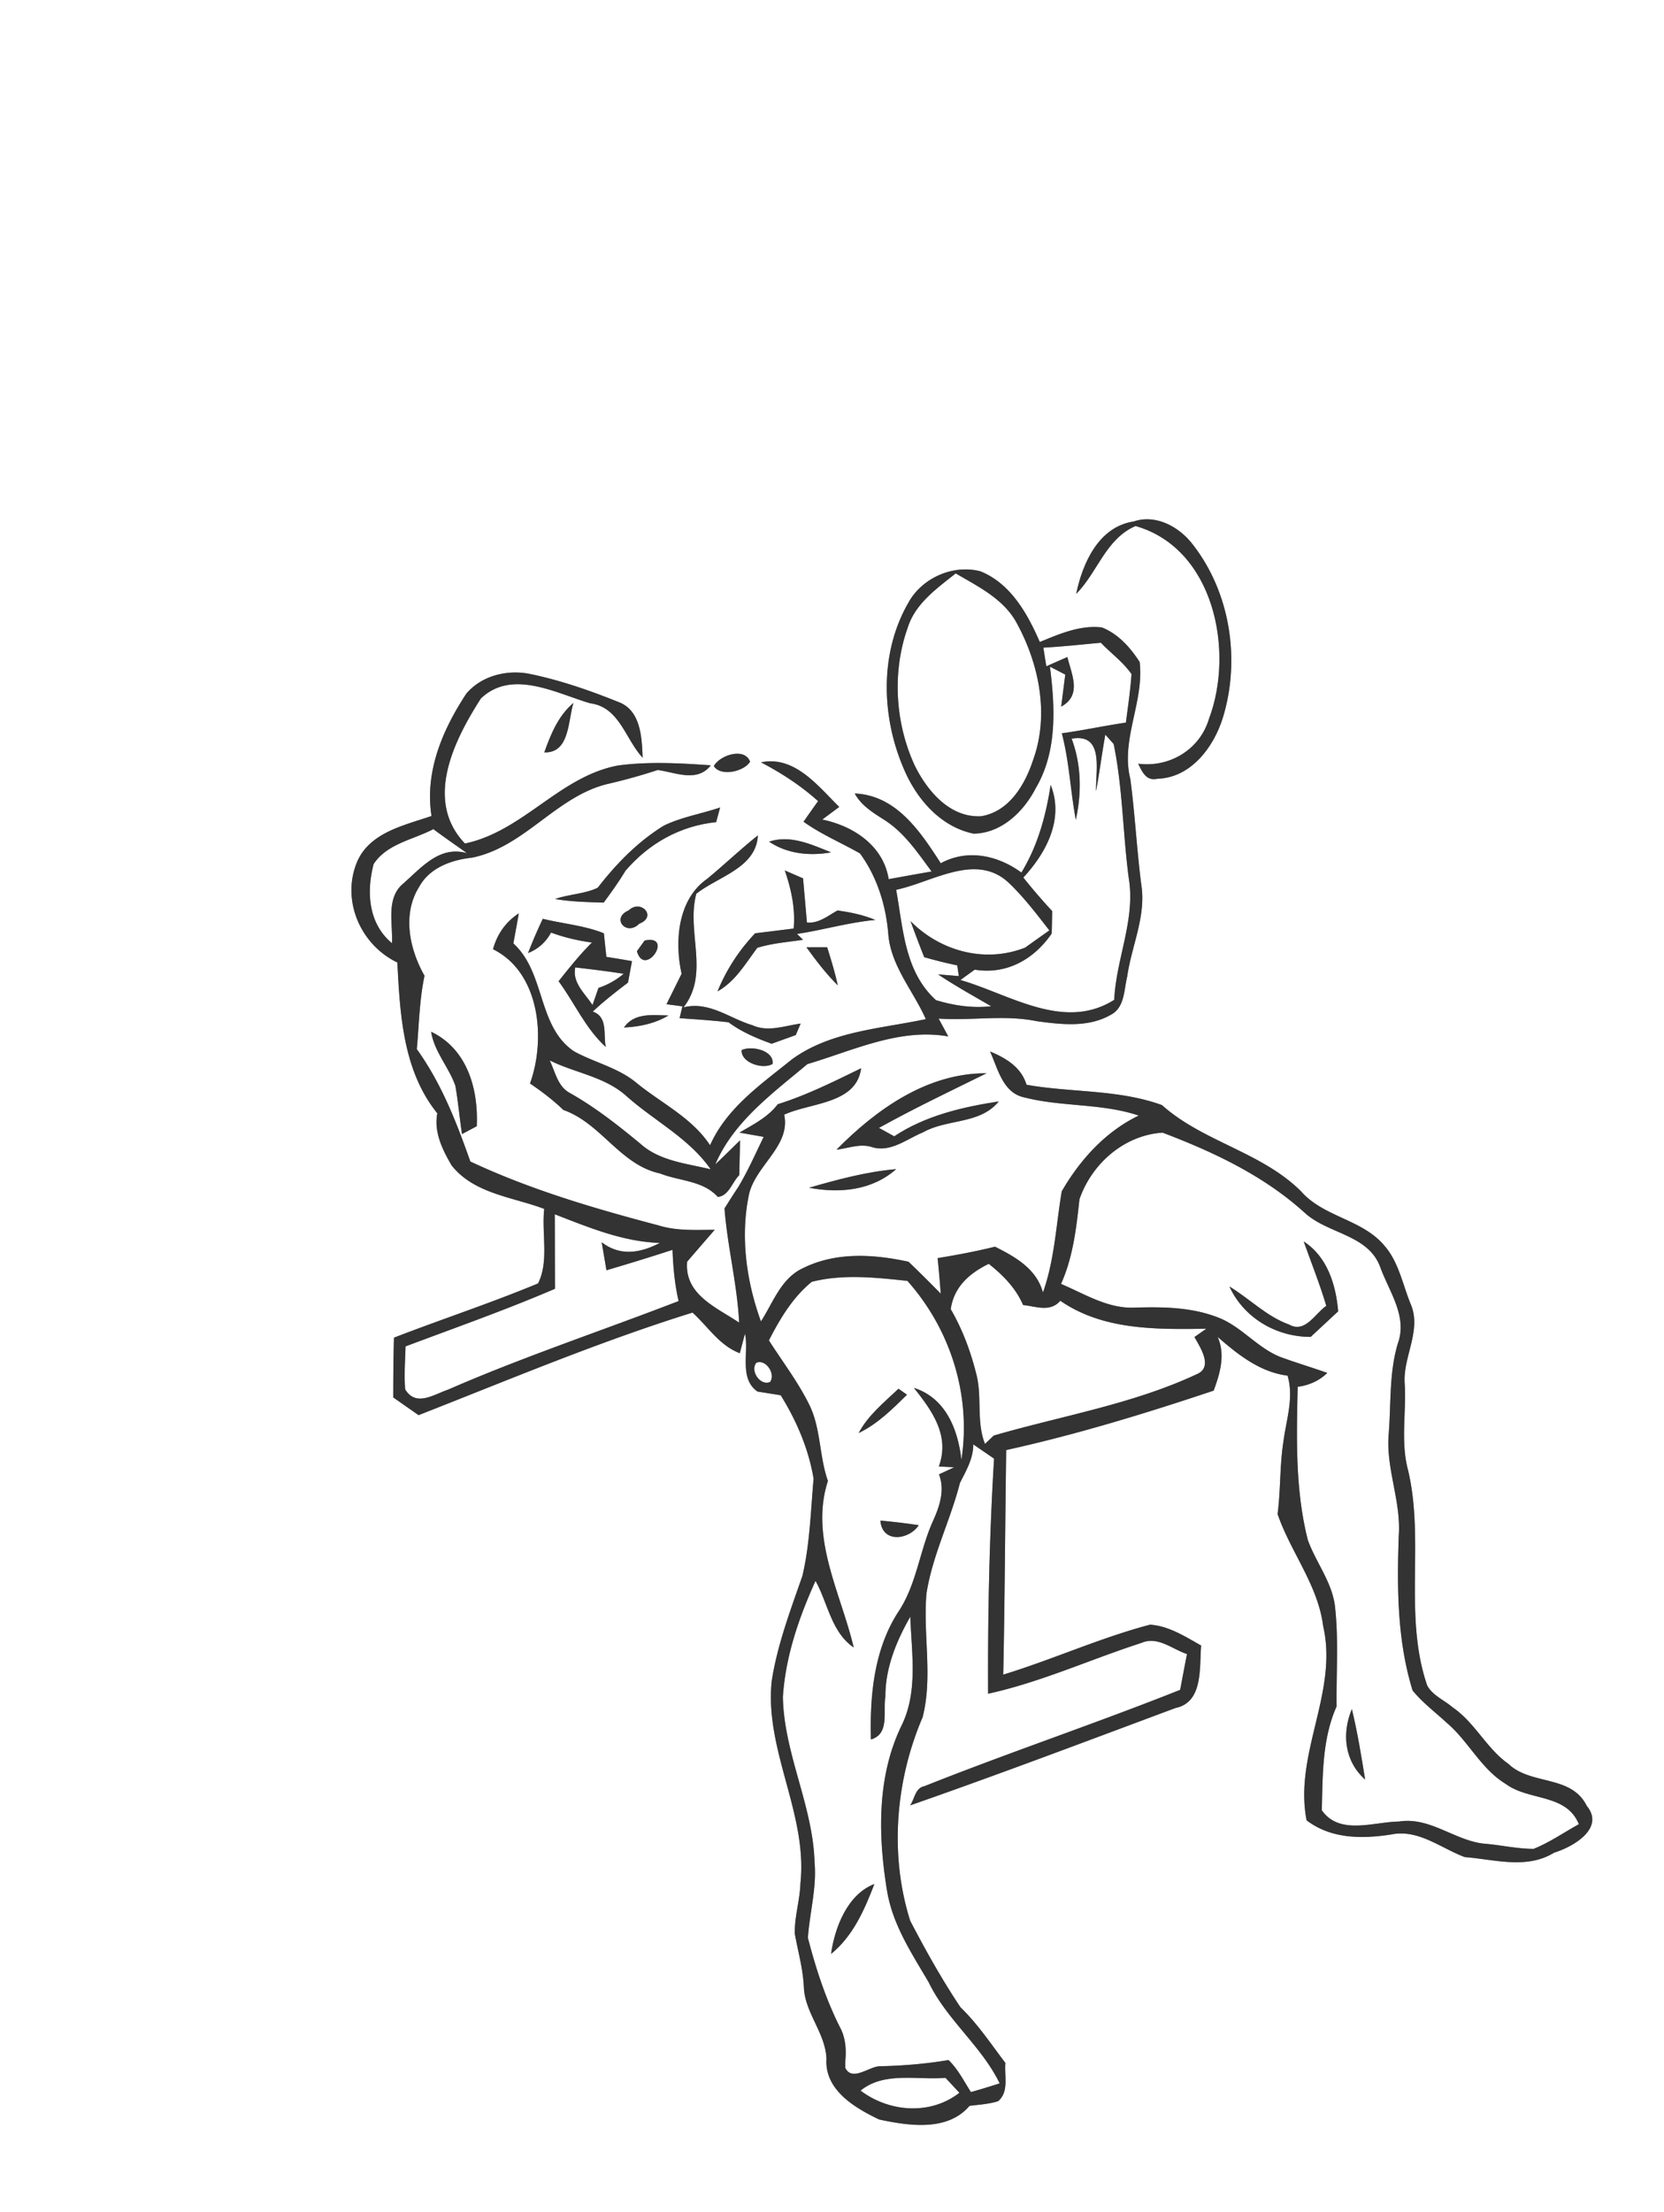 <svg width="276" height="275pt" viewBox="0 0 207 275" xmlns="http://www.w3.org/2000/svg">
  <rect x="0" y="0" width="207" height="275" fill="#808080" stroke="none"/>
  <g fill="#FFF">
    <path d="M0 0h207v275H0V0m141.02 64.83c-4.34.65-6.35 5.17-7.14 8.99 2.66-2.67 3.66-6.82 7.38-8.43 9.75 2.77 12.34 15.51 9.13 23.99-1.14 3.81-4.9 6.06-8.8 5.56.49.99.98 2.18 2.36 1.87 4.2-.11 7.06-3.95 8.19-7.65 2.19-7.21.89-15.54-3.79-21.51-1.67-2.17-4.58-3.76-7.33-2.82m-28.03 10.12c-3.59 6.23-3.36 14.15-.55 20.64 1.58 3.73 4.54 7.18 8.66 8.04 3.48-.03 6.26-2.74 7.76-5.68 2.68-4.54 2.39-10.05 1.75-15.08l1.91.99c-.13.99-.38 2.98-.51 3.98 2.61-1.41 1.3-3.99.77-6.16-.65.28-1.96.86-2.62 1.15l-.37-2.32c2.39-.13 4.77-.39 7.16-.61 1.25 1.31 2.77 2.4 3.81 3.9-.14 2.02-.44 4.02-.7 6.03-2.67.39-5.3.96-7.97 1.33.93 3.52 1.07 7.18 1.74 10.75.74-3.35.69-6.85-.52-10.08 4.1-.73 2.96 4.01 3.04 6.51.43-2.33.73-4.69 1.15-7.02l1.04 1.17c1.13 5.49 1.14 11.15 1.88 16.7.85 5.12-1.58 10.01-1.81 15.1-6.26 3.96-13.02-.7-19.13-2.46.59-.44 1.18-.86 1.78-1.29 3.98.65 7.38-1.3 9.57-4.49.02-.7.05-2.09.06-2.79a75.06 75.06 0 0 1-3.59-4.17c2.87-3.09 5.09-7.29 3.4-11.52-.58 3.82-1.61 7.58-3.64 10.9-2.94-2.15-6.7-2.96-10.03-1.16-2.53-3.91-5.5-8.44-10.7-8.67.82 1.51 2.27 2.38 3.66 3.27 2.5 1.58 4.18 4.1 5.9 6.43-1.78.3-3.56.63-5.34.95-.65-4.16-4.39-6.61-8.26-7.41l2.11-1.57c-2.64-2.59-5.54-6.41-9.73-5.54 2.55 1.33 4.96 2.9 7.1 4.82-.61.85-1.21 1.7-1.81 2.56 2.2 1.57 4.68 2.61 7.02 3.94 2.12 2.89 3.23 6.44 3.52 10 .31 3.99 3.11 7.07 4.67 10.6-5.63 1.2-11.82 1.49-16.64 4.99-3.84 3.1-8.11 6.02-10.2 10.69-2.24-3.41-6.01-5.2-9.1-7.71-2.28-1.93-5.27-2.56-7.83-3.97-4.58-3.11-3.52-9.76-7.54-13.41.23-1.25.46-2.49.68-3.74-1.63 1.06-2.7 2.6-3.21 4.46 5.88 2.91 6.59 11.22 4.6 16.69 1.46.99 2.88 2.06 4.15 3.29 4.69 1.64 7.07 6.83 12.01 7.89 2.41.96 5.36.87 7.2 2.92 1.37-.11 1.8-1.86 2.67-2.7.03-1.08.08-3.25.1-4.33-1.02 1-2.05 2-3.08 3 2.25-5.32 7.16-8.87 11.46-12.48 5.68-1.68 11.48-4.51 17.52-3.44-.3-.56-.9-1.67-1.2-2.22 4.06.29 8.16-.5 12.18.32 3.04.42 6.42.82 9.21-.77 1.77-.89 1.66-3.1 2.07-4.76.54-3.83 2.39-7.53 1.75-11.47-.56-4.36-.78-8.75-1.36-13.1-1.23-4.91 1.75-9.63 1.16-14.55-1.16-1.8-2.68-3.5-4.7-4.29-2.7-.32-5.28.81-7.72 1.81-1.53-3.52-3.63-7.27-7.37-8.78-3.41-.91-7.31.82-8.99 3.92M58.01 86.23c-2.96 4.5-5.19 9.69-4.33 15.21-3.44 1.18-7.8 2.06-9.32 5.85-1.88 4.75.53 10.19 5.07 12.36.33 6.49.71 13.47 4.97 18.75-.44 2.33.63 4.5 1.77 6.46 2.78 3.54 7.58 3.93 11.53 5.42-.34 3.03.62 6.55-.77 9.27-5.9 2.45-11.97 4.44-17.92 6.74-.07 2.47-.09 4.95-.09 7.43 1.05.73 2.1 1.47 3.15 2.2 11.29-4.42 22.5-9.15 34.08-12.75 1.92 1.74 3.34 4.09 5.88 5.05.16-.61.48-1.82.65-2.43.49 2.37-.76 5.6 1.56 7.2.72.11 2.16.34 2.88.46 1.97 3.17 3.48 6.68 4.09 10.38-.36 4.02-.46 8.12-1.39 12.07-1.49 4.29-3.12 8.57-3.82 13.08-.9 8.63 4.51 16.55 3.57 25.18-.07 2.08-.74 4.12-.7 6.21.4 2.22 1.03 4.4 1.13 6.67.13 3.19 2.68 5.68 2.81 8.88-.25 3.89 3.52 6.11 6.56 7.56 3.66.78 8.5 1.53 11.24-1.7 1.19-.15 2.41-.21 3.56-.58 1.39-1.2.74-3.16.9-4.75-1.8-2.36-3.44-4.85-5.59-6.92-2.3-3.44-4.35-7.1-6.26-10.77-2.58-8.2-1.83-17.41 1.55-25.28 1.29-5.03.04-10.26.48-15.37.74-4.77 2.98-9.11 4.16-13.75.76-1.52 1.68-3.04 1.66-4.81.86.59 1.73 1.18 2.59 1.78-.59 9.73-.79 19.47-.74 29.22 6.57-1.44 12.7-4.26 19.08-6.32 2-.88 3.84.79 5.66 1.39-.29 1.48-.57 2.96-.85 4.45-10.53 4.19-21.29 7.79-31.82 11.98-1.16.22-1.2 1.59-1.77 2.38 11.07-3.86 22.04-8.02 33.03-12.11 3.45-.72 2.94-5.02 3.17-7.76-1.98-1.11-4.05-2.45-6.36-2.59-6.22 1.64-12.11 4.33-18.26 6.21.2-9.31.23-18.62.37-27.92 8.75-1.93 17.32-4.55 25.81-7.39.79-2.16 1.48-4.44.49-6.68 2.51 2.19 5.27 4.39 8.7 4.82.81 2.73-.16 5.46-.51 8.18-.47 2.98-.34 6.02-.73 9.02 1.63 4.76 5.03 8.83 5.67 13.94 1.9 8.22-3.67 15.88-2.06 24.14 3.04 2.31 6.85 2.32 10.45 1.77 3.44-.73 6.21 1.68 9.23 2.8 3.7.29 7.7 1.55 11.11-.55 2.32-.71 6.37-3.01 4.06-5.82-1.94-3.9-6.95-2.52-9.76-5.23-2.72-1.92-4.16-5.13-6.92-7.01-1.05-.91-2.52-1.48-3.18-2.75-2.95-8.65-.3-17.93-2.36-26.7-.98-3.61-.18-7.34-.44-11.01-.13-3.28 2.16-6.51.73-9.74-.98-2.41-1.47-5.16-3.22-7.17-2.75-3.32-7.55-3.55-10.39-6.78-4.92-4.9-12.19-6.15-17.3-10.72-5.4-1.97-11.26-1.54-16.85-2.53-.67-2.2-2.56-3.31-4.54-4.14.98 2.13 1.58 5.15 4.26 5.71 4.68 1.2 9.62.71 14.24 2.26-4.14 1.99-7.31 5.5-9.58 9.42-.71 4.21-.89 8.52-2.34 12.58-.79-2.95-3.44-4.43-5.96-5.7-2.36.58-4.74 1.03-7.14 1.42.15 1.47.28 2.95.39 4.42-1.32-1.34-2.65-2.67-4.01-3.97-4.33-.94-9-1.24-13.09.78-2.75 1.24-3.74 4.27-5.27 6.64-1.83-5.03-2.6-10.66-1.46-15.91.9-3.55 5.18-5.97 4.35-9.79 3.27-1.52 8.99-1.3 9.57-5.77-3.39 1.65-6.76 3.34-10.37 4.47-1.22 1.62-3.06 2.52-4.76 3.53.75.13 2.26.39 3.01.53-1.02 2.09-1.96 4.24-3.17 6.25-.58.86-1.14 1.76-1.7 2.64.35 4.67 1.58 9.43 1.82 14.2-2.82-1.9-6.83-3.47-6.47-7.58 1.14-1.32 2.28-2.64 3.43-3.96-2.35.01-4.76.16-7.04-.56-7.94-2.09-15.93-4.44-23.36-7.93-1.73-4.9-3.6-9.71-6.66-13.97.28-3.04.32-6.12.96-9.12-1.88-3.31-2.81-7.69-.64-11.1 1.3-2.34 4.01-3.31 6.54-3.58 6.65-1.34 10.58-7.8 17.16-9.23a71.88 71.88 0 0 0 5.95-1.67c2.21.29 4.9 1.6 6.6-.58-3.83-.27-7.7-.49-11.52.02-7.27 1.34-11.81 8.18-19.06 9.7-5.12-5.33-1.35-12.85 1.98-18.03 3.88-3.7 9.34-.65 13.61.6 3.62.46 4.36 4.44 6.51 6.76-.09-2.51-.23-5.92-3.03-6.93-3.5-1.41-7.1-2.66-10.8-3.44-2.87-.64-6.15.11-8.1 2.41m9.7 7.3c3.19.11 2.93-3.99 3.63-6.15-1.89 1.59-2.82 3.89-3.63 6.15m21.09 1.7c.82 1.34 3.73.71 4.51-.54-.68-1.83-3.76-.82-4.51.54m-6.21 7.4c-3.24 1.99-5.92 4.74-8.24 7.73-1.64.79-3.58.79-5.3 1.4 2 .34 4.03.39 6.05.44.96-1.29 1.89-2.6 2.72-3.97 2.93-3.4 6.78-5.56 11.27-6.03.12-.46.37-1.37.49-1.82-2.32.79-4.78 1.18-6.99 2.25m5.38 6.62c-3.66 2.55-4.08 7.78-3.18 11.8-.62 1.26-1.25 2.52-1.88 3.79l1.98.26c-.08.37-.26 1.1-.35 1.47 2.03.14 4.06.28 6.08.51 1.62 1.2 3.48 1.99 5.37 2.67l3-1.08c.16-.36.46-1.08.61-1.43-1.98.27-4.06 1.1-6 .21-2.86-.85-5.4-3.03-8.57-2.22 3.3-4.24.31-9.37 1.59-14.13 2.71-2.14 7.45-3.2 7.66-7.25-2.17 1.72-4.17 3.64-6.31 5.4m7.7-4.62c2.29 1.53 5.07 1.8 7.72 1.33-2.43-.97-5.07-2.22-7.72-1.33m1.96 3.58c.8 2.32 1.33 4.74 1.1 7.22-1.6.2-3.19.4-4.79.59a23.133 23.133 0 0 0-4.68 7.22c2.22-1.24 3.48-3.46 4.95-5.42 1.85-.57 3.79-.71 5.69-.99l-.75-.73c3.26-.49 6.44-1.44 9.74-1.74-1.5-.63-3.1-.95-4.7-1.18-1.2.66-2.35 1.65-3.81 1.5l-.48-5.49c-.76-.33-1.52-.65-2.27-.98m-19.42 4.96c-2.26.97-.27 3.27 1.31 1.66 2.28-.86.2-3.11-1.31-1.66m-12.52 5.31c1.27-.51 2.22-1.36 2.86-2.55 1.64.61 3.34 1 5.08 1.24-1.5 1.5-2.83 3.15-4.14 4.81 1.99 2.7 3.35 5.89 5.87 8.17-.34-1.5.32-3.72-1.62-4.4 1.38-1.3 2.88-2.46 4.38-3.6.17-.89.33-1.78.5-2.67-1.06-.19-2.13-.36-3.19-.53-.08-.73-.23-2.2-.31-2.93-2.43-.98-5.07-1.18-7.6-1.8-.66 1.4-1.28 2.81-1.83 4.26m14.5-1.56c-.24.34-.72 1-.96 1.33.98 3.38 4.68-2.12.96-1.33m20.13.84c1.2 1.65 2.44 3.29 3.9 4.73-.35-1.6-.83-3.17-1.32-4.73h-2.58m-22.7 9.97c1.94-.09 3.85-.49 5.53-1.49-1.95-.05-4.25-.37-5.53 1.49m-23.99.53c.4 2.5 2.21 4.4 3.02 6.72.35 1.99.52 4 .82 6l1.84-.98c.21-4.62-1.18-9.6-5.68-11.74m38.63 2.28c-.11 1.57 2.64 2.45 3.85 1.72.21-1.68-2.62-2.31-3.85-1.72m11.8 12.38c1.42-.16 2.86-.77 4.29-.36 2.38.81 4.41-.96 6.48-1.8 3.01-1.7 7.06-.96 9.42-3.84-4.53.7-9.14 1.77-13.01 4.34-.64-.35-1.27-.7-1.9-1.05 4.38-2.43 8.9-4.58 13.39-6.79-7.37-.04-13.7 4.47-18.67 9.5m-3.41 4.73c3.8.72 7.82.35 10.83-2.31-3.7.32-7.28 1.29-10.83 2.31z"/>
    <path d="M112.91 78.05c.94-3.02 3.62-4.89 5.98-6.77 2.85 1.67 6.06 3.22 7.66 6.3 2.74 5.07 3.98 11.31 1.98 16.86-1.01 3.1-2.98 6.46-6.49 7.03-3.91.2-6.72-3.18-8.28-6.37-2.41-5.27-2.79-11.58-.85-17.05zM46.48 107.41c1.65-2.53 4.92-3.02 7.43-4.34 1.37 1.03 2.78 1.99 4.18 2.99-3.49-1-5.77 1.93-8.09 3.92-1.98 1.84-1.11 4.88-1.24 7.27-2.94-2.43-3.2-6.36-2.28-9.84zM111.48 110.61c4.43-.91 9.82-4.63 13.9-.97 1.93 1.81 3.54 3.94 5.16 6.02-1.01.71-2.01 1.42-3.01 2.14-4.98 1.97-10.57.45-14.26-3.29.55 1.5 1.11 3 1.7 4.48 1.36.39 2.73.73 4.11 1.02l.2 1.33-2.58-.21c2.13 1.43 4.39 2.67 6.6 3.96-2.34.26-4.64-.08-6.87-.76-3.91-3.55-4.07-8.88-4.95-13.72zM71.56 120.26c2.01.23 4.02.48 6.03.79-.94.79-1.98 1.38-3.14 1.76-.18.54-.56 1.6-.74 2.13-.94-1.44-2.55-2.77-2.15-4.68zM68.38 131.82c3.13 1.56 6.83 2.01 9.51 4.4 3.46 3.1 7.8 5.24 10.52 9.14-3.01-.73-6.36-1.02-8.76-3.19-2.76-2.28-5.57-4.49-8.69-6.26-1.58-.79-1.88-2.65-2.58-4.09zM134.28 149.09c1.53-4.43 5.55-7.97 10.34-8.29 6.33 2.4 12.6 5.35 17.67 9.95 2.87 2.66 7.92 2.69 9.41 6.77 1.11 3.06 3.43 6.13 2.18 9.52-1.08 3.62-.83 7.41-1.12 11.14-.41 4.33 1.58 8.45 1.24 12.79-.22 6.44-.19 12.96 1.72 19.17 1.24 1.53 2.82 2.7 4.26 4.03 2.7 2.29 4.25 5.73 7.34 7.6 2.88 2.13 7.53 1.17 9.09 5-1.87 1.03-3.64 2.27-5.63 3.07-1.96 0-3.89-.44-5.84-.62-3.82-.24-6.94-3.41-10.91-2.78-3.17.04-7.39 1.75-9.6-1.4.11-4.33.04-8.89 1.84-12.91-.05-4.05.25-8.11-.17-12.15-.26-3.14-2.37-5.66-3.41-8.54-1.58-6.24-1.4-12.66-1.26-19.04 1.4-.19 2.68-.74 3.68-1.73-1.94-.69-3.91-1.27-5.84-1.98-2.94-1.17-4.94-3.92-7.93-4.98-3.32-1.25-6.92-1.26-10.42-1.15-3.22.07-6.06-1.74-8.93-2.95 1.49-3.33 1.91-6.94 2.29-10.52m27.9 5.24c.95 2.66 2 5.29 2.81 8-1.42.98-2.62 3.45-4.63 2.33-2.8-1.01-4.91-3.21-7.42-4.73 1.79 3.91 5.85 6.28 10.11 6.26 1.15-1.06 2.28-2.12 3.42-3.18-.29-3.31-1.35-6.78-4.29-8.68m5.99 58.13c-1.28 3.07-.91 6.48 1.65 8.76-.47-2.93-.95-5.87-1.65-8.76zM69.01 150.95c4.22 1.63 8.48 3.42 13.07 3.56-2.41 1.27-4.94 1.69-7.23-.08.15.87.45 2.61.59 3.48 2.75-.81 5.49-1.65 8.22-2.54.08 2.14.27 4.28.76 6.37-9.55 3.69-19.28 6.91-28.68 11.01-1.78.6-4 2.19-5.34-.04-.14-1.78 0-3.56.05-5.34 6.22-2.33 12.49-4.54 18.59-7.16-.02-3.09-.01-6.17-.03-9.26z"/>
    <path d="M118.27 162.75c.39-2.78 2.34-4.48 4.73-5.64 1.77 1.4 3.37 3.02 4.27 5.12 1.56.16 3.38.94 4.63-.53 5.35 3.69 11.95 3.56 18.16 3.48l-1.47 1.03c.71 1.29 2.39 3.75.27 4.63-7.99 3.73-16.82 5.17-25.24 7.62l-1.09 1.04c-1.06-2.67-.39-5.6-1-8.36-.7-2.92-1.74-5.78-3.26-8.39zM95.65 166.63c1.37-2.68 2.97-5.37 5.34-7.29 3.9-.98 7.95-.53 11.89-.11 5.36 6.01 7.96 14.21 6.72 22.24-.44-3.79-1.94-7.66-5.91-8.94 2.23 2.81 4.52 5.92 3.1 9.77.48.02 1.43.08 1.91.1-.63.3-1.25.59-1.89.88.75 1.95.09 3.94-.72 5.74-1.72 3.76-2.06 8.06-4.45 11.52-2.94 4.67-3.44 10.32-3.3 15.7 2.38-.7 1.47-3.48 1.8-5.32-.02-3.56 1.37-6.92 3.1-9.95.15 4.48.98 9.22-1.04 13.44-3.12 6.34-2.98 13.72-1.87 20.54.67 4.25 3.06 7.84 5.19 11.46 2.25 4.68 6.56 7.9 8.84 12.58-1.19.38-2.38.75-3.58 1.08-.88-1.36-1.6-2.85-2.79-3.98-2.83.48-5.67.71-8.53.77-1.34.01-3.44 1.97-4.31.2v-.79c.15-1.5.04-3.02-.71-4.35-1.75-3.5-2.96-7.24-3.94-11.02.22-3.13 1.11-6.21.83-9.36-.19-7.06-3.81-13.51-3.94-20.58.32-5.04 1.99-9.87 4.06-14.44 1.54 2.77 1.97 6.39 4.75 8.28-1.6-6.76-5.5-13.65-3.21-20.7-1.11-3.13-.85-6.62-2.38-9.6-1.39-2.78-3.29-5.26-4.96-7.87m16.12 6.01c-1.79 1.7-3.77 3.28-4.95 5.5 2.34-1.12 4.19-2.97 6.01-4.76-.26-.18-.8-.55-1.06-.74m-2.25 16.39c.21 2.83 3.55 2.43 4.77.57-1.59-.24-3.17-.43-4.77-.57m-6.14 53.87c2.74-2.22 4.16-5.49 5.39-8.69-3.34 1.27-4.92 5.38-5.39 8.69z"/>
    <path d="M94.09 169.41c1.18-.51 2.45 1.42 1.7 2.39-1.21.53-2.53-1.41-1.7-2.39zM107.05 259.89c2.94-2.4 7.03-1.29 10.57-1.59.44.47 1.3 1.4 1.73 1.86-3.62 2.82-8.73 2.42-12.3-.27z"/>
  </g>
  <g fill="#333">
    <path d="M141.02 64.83c2.75-.94 5.66.65 7.33 2.82 4.68 5.97 5.98 14.3 3.79 21.51-1.13 3.7-3.99 7.54-8.19 7.65-1.38.31-1.87-.88-2.36-1.87 3.9.5 7.66-1.75 8.8-5.56 3.21-8.48.62-21.22-9.13-23.99-3.72 1.61-4.72 5.76-7.38 8.43.79-3.82 2.8-8.34 7.14-8.99z"/>
    <path d="M112.99 74.95c1.68-3.1 5.58-4.83 8.99-3.92 3.74 1.51 5.84 5.26 7.37 8.78 2.44-1 5.02-2.13 7.72-1.81 2.02.79 3.54 2.49 4.7 4.29.59 4.92-2.39 9.64-1.16 14.55.58 4.35.8 8.74 1.36 13.1.64 3.94-1.21 7.64-1.75 11.47-.41 1.66-.3 3.87-2.07 4.76-2.79 1.59-6.17 1.19-9.21.77-4.02-.82-8.12-.03-12.18-.32.3.55.9 1.66 1.2 2.22-6.04-1.07-11.84 1.76-17.52 3.44-4.3 3.61-9.21 7.16-11.46 12.48 1.03-1 2.06-2 3.08-3-.02 1.08-.07 3.25-.1 4.33-.87.84-1.3 2.59-2.67 2.7-1.84-2.05-4.79-1.96-7.2-2.92-4.94-1.06-7.32-6.25-12.01-7.89-1.27-1.23-2.69-2.3-4.15-3.29 1.99-5.47 1.28-13.78-4.6-16.69.51-1.86 1.58-3.4 3.21-4.46-.22 1.25-.45 2.49-.68 3.74 4.02 3.65 2.96 10.3 7.54 13.41 2.56 1.41 5.55 2.04 7.83 3.97 3.09 2.51 6.86 4.3 9.1 7.71 2.09-4.67 6.36-7.59 10.2-10.69 4.82-3.5 11.01-3.79 16.64-4.99-1.56-3.53-4.36-6.61-4.67-10.6-.29-3.56-1.4-7.11-3.52-10-2.34-1.33-4.82-2.37-7.02-3.94.6-.86 1.2-1.71 1.81-2.56-2.14-1.92-4.55-3.49-7.1-4.82 4.19-.87 7.09 2.95 9.73 5.54l-2.11 1.57c3.87.8 7.61 3.25 8.26 7.41 1.78-.32 3.56-.65 5.34-.95-1.72-2.33-3.4-4.85-5.9-6.43-1.39-.89-2.84-1.76-3.66-3.27 5.2.23 8.17 4.76 10.7 8.67 3.33-1.8 7.09-.99 10.03 1.16 2.03-3.32 3.06-7.08 3.64-10.9 1.69 4.23-.53 8.43-3.4 11.52a75.06 75.06 0 0 0 3.59 4.17c-.01.7-.04 2.09-.06 2.79-2.19 3.19-5.59 5.14-9.57 4.49-.6.43-1.19.85-1.78 1.29 6.11 1.76 12.87 6.42 19.13 2.46.23-5.09 2.66-9.98 1.81-15.1-.74-5.55-.75-11.21-1.88-16.7l-1.04-1.17c-.42 2.33-.72 4.69-1.15 7.02-.08-2.5 1.06-7.24-3.04-6.51 1.21 3.23 1.26 6.73.52 10.08-.67-3.57-.81-7.23-1.74-10.75 2.67-.37 5.3-.94 7.97-1.33.26-2.01.56-4.01.7-6.03-1.04-1.5-2.56-2.59-3.81-3.9-2.39.22-4.77.48-7.16.61l.37 2.32c.66-.29 1.97-.87 2.62-1.15.53 2.17 1.84 4.75-.77 6.16.13-1 .38-2.99.51-3.98l-1.91-.99c.64 5.03.93 10.54-1.75 15.08-1.5 2.94-4.28 5.65-7.76 5.68-4.12-.86-7.08-4.31-8.66-8.04-2.81-6.49-3.04-14.41.55-20.64m-.08 3.1c-1.94 5.47-1.56 11.78.85 17.05 1.56 3.19 4.37 6.57 8.28 6.37 3.51-.57 5.48-3.93 6.49-7.03 2-5.55.76-11.79-1.98-16.86-1.6-3.08-4.81-4.63-7.66-6.3-2.36 1.88-5.04 3.75-5.98 6.77m-1.43 32.56c.88 4.84 1.04 10.17 4.95 13.72 2.23.68 4.53 1.02 6.87.76-2.21-1.29-4.47-2.53-6.6-3.96l2.58.21-.2-1.33c-1.38-.29-2.75-.63-4.11-1.02-.59-1.48-1.15-2.98-1.7-4.48 3.69 3.74 9.28 5.26 14.26 3.29 1-.72 2-1.43 3.01-2.14-1.62-2.08-3.23-4.21-5.16-6.02-4.08-3.66-9.47.06-13.9.97m-43.1 21.21c.7 1.44 1 3.3 2.58 4.09 3.12 1.77 5.93 3.98 8.69 6.26 2.4 2.17 5.75 2.46 8.76 3.19-2.72-3.9-7.06-6.04-10.52-9.14-2.68-2.39-6.38-2.84-9.51-4.4z"/>
    <path d="M58.01 86.23c1.95-2.3 5.23-3.05 8.1-2.41 3.7.78 7.3 2.03 10.8 3.44 2.8 1.01 2.94 4.42 3.03 6.93-2.15-2.32-2.89-6.3-6.51-6.76-4.27-1.25-9.73-4.3-13.61-.6-3.33 5.18-7.1 12.7-1.98 18.03 7.25-1.52 11.79-8.36 19.06-9.7 3.82-.51 7.69-.29 11.52-.02-1.7 2.18-4.39.87-6.6.58a71.88 71.88 0 0 1-5.95 1.67c-6.58 1.43-10.51 7.89-17.16 9.23-2.53.27-5.24 1.24-6.54 3.58-2.17 3.41-1.24 7.79.64 11.1-.64 3-.68 6.08-.96 9.12 3.06 4.26 4.93 9.07 6.66 13.97 7.43 3.49 15.42 5.84 23.36 7.93 2.28.72 4.69.57 7.04.56-1.15 1.32-2.29 2.64-3.43 3.96-.36 4.11 3.65 5.68 6.47 7.58-.24-4.77-1.47-9.53-1.82-14.2.56-.88 1.12-1.78 1.7-2.64 1.21-2.01 2.15-4.16 3.17-6.25-.75-.14-2.26-.4-3.01-.53 1.7-1.01 3.54-1.91 4.76-3.53 3.61-1.13 6.98-2.82 10.37-4.47-.58 4.47-6.3 4.25-9.57 5.77.83 3.82-3.45 6.24-4.35 9.79-1.14 5.25-.37 10.88 1.46 15.91 1.53-2.37 2.52-5.4 5.27-6.64 4.09-2.02 8.76-1.72 13.09-.78 1.36 1.3 2.69 2.63 4.01 3.97-.11-1.47-.24-2.95-.39-4.42 2.4-.39 4.78-.84 7.14-1.42 2.52 1.27 5.17 2.75 5.96 5.7 1.45-4.06 1.63-8.37 2.34-12.58 2.27-3.92 5.44-7.43 9.58-9.42-4.62-1.55-9.56-1.06-14.24-2.26-2.68-.56-3.28-3.58-4.26-5.71 1.98.83 3.87 1.94 4.54 4.14 5.59.99 11.45.56 16.85 2.53 5.11 4.57 12.38 5.82 17.3 10.72 2.84 3.23 7.64 3.46 10.39 6.78 1.75 2.01 2.24 4.76 3.22 7.17 1.43 3.23-.86 6.46-.73 9.74.26 3.67-.54 7.4.44 11.01 2.06 8.77-.59 18.05 2.36 26.7.66 1.27 2.13 1.84 3.18 2.75 2.76 1.88 4.2 5.09 6.92 7.01 2.81 2.71 7.82 1.33 9.76 5.23 2.31 2.81-1.74 5.11-4.06 5.82-3.41 2.1-7.41.84-11.11.55-3.02-1.12-5.79-3.53-9.23-2.8-3.6.55-7.41.54-10.45-1.77-1.61-8.26 3.96-15.92 2.06-24.14-.64-5.11-4.04-9.18-5.67-13.94.39-3 .26-6.04.73-9.02.35-2.72 1.32-5.45.51-8.18-3.43-.43-6.19-2.63-8.7-4.82.99 2.24.3 4.52-.49 6.68-8.49 2.84-17.06 5.46-25.81 7.39-.14 9.3-.17 18.61-.37 27.92 6.15-1.88 12.04-4.57 18.26-6.21 2.31.14 4.38 1.48 6.36 2.59-.23 2.74.28 7.04-3.17 7.76-10.99 4.09-21.96 8.25-33.03 12.11.57-.79.61-2.16 1.77-2.38 10.53-4.19 21.29-7.79 31.82-11.98.28-1.49.56-2.97.85-4.45-1.82-.6-3.66-2.27-5.66-1.39-6.38 2.06-12.51 4.88-19.08 6.32-.05-9.75.15-19.49.74-29.22-.86-.6-1.73-1.19-2.59-1.78.02 1.77-.9 3.29-1.66 4.81-1.18 4.64-3.42 8.98-4.16 13.75-.44 5.11.81 10.34-.48 15.37-3.38 7.87-4.13 17.08-1.55 25.28 1.91 3.67 3.96 7.33 6.26 10.77 2.15 2.07 3.79 4.56 5.59 6.92-.16 1.59.49 3.55-.9 4.75-1.15.37-2.37.43-3.56.58-2.74 3.23-7.58 2.48-11.24 1.7-3.04-1.45-6.81-3.67-6.56-7.56-.13-3.2-2.68-5.69-2.81-8.88-.1-2.27-.73-4.45-1.13-6.67-.04-2.09.63-4.13.7-6.21.94-8.63-4.47-16.55-3.57-25.18.7-4.51 2.33-8.79 3.82-13.08.93-3.95 1.03-8.05 1.39-12.07-.61-3.7-2.12-7.21-4.09-10.38-.72-.12-2.16-.35-2.88-.46-2.32-1.6-1.07-4.83-1.56-7.2-.17.61-.49 1.82-.65 2.43-2.54-.96-3.96-3.31-5.88-5.05-11.58 3.6-22.79 8.33-34.08 12.75-1.05-.73-2.1-1.47-3.15-2.2 0-2.48.02-4.96.09-7.43 5.95-2.3 12.02-4.29 17.92-6.74 1.39-2.72.43-6.24.77-9.27-3.95-1.49-8.75-1.88-11.53-5.42-1.14-1.96-2.21-4.13-1.77-6.46-4.26-5.28-4.64-12.26-4.97-18.75-4.54-2.17-6.95-7.61-5.07-12.36 1.52-3.79 5.88-4.67 9.32-5.85-.86-5.52 1.37-10.71 4.33-15.21m-11.53 21.18c-.92 3.48-.66 7.41 2.28 9.84.13-2.39-.74-5.43 1.24-7.27 2.32-1.99 4.6-4.92 8.09-3.92-1.4-1-2.81-1.96-4.18-2.99-2.51 1.32-5.78 1.81-7.43 4.34m87.8 41.68c-.38 3.58-.8 7.19-2.29 10.52 2.87 1.21 5.71 3.02 8.93 2.95 3.5-.11 7.1-.1 10.42 1.15 2.99 1.06 4.99 3.81 7.93 4.98 1.93.71 3.9 1.29 5.84 1.98-1 .99-2.28 1.54-3.68 1.73-.14 6.38-.32 12.8 1.26 19.04 1.04 2.88 3.15 5.4 3.41 8.54.42 4.04.12 8.1.17 12.15-1.8 4.02-1.73 8.58-1.84 12.91 2.21 3.15 6.43 1.44 9.6 1.4 3.97-.63 7.09 2.54 10.91 2.78 1.95.18 3.88.62 5.84.62 1.99-.8 3.76-2.04 5.63-3.07-1.56-3.83-6.21-2.87-9.09-5-3.09-1.87-4.64-5.31-7.34-7.6-1.44-1.33-3.02-2.5-4.26-4.03-1.91-6.21-1.94-12.73-1.72-19.17.34-4.34-1.65-8.46-1.24-12.79.29-3.73.04-7.52 1.12-11.14 1.25-3.39-1.07-6.46-2.18-9.52-1.49-4.08-6.54-4.11-9.41-6.77-5.07-4.6-11.34-7.55-17.67-9.95-4.79.32-8.81 3.86-10.34 8.29m-65.27 1.86c.02 3.09.01 6.17.03 9.26-6.1 2.62-12.37 4.83-18.59 7.16-.05 1.78-.19 3.56-.05 5.34 1.34 2.23 3.56.64 5.34.04 9.4-4.1 19.13-7.32 28.68-11.01-.49-2.09-.68-4.23-.76-6.37-2.73.89-5.47 1.73-8.22 2.54-.14-.87-.44-2.61-.59-3.48 2.29 1.77 4.82 1.35 7.23.08-4.59-.14-8.85-1.93-13.07-3.56m49.26 11.8c1.52 2.61 2.56 5.47 3.26 8.39.61 2.76-.06 5.69 1 8.36l1.09-1.04c8.42-2.45 17.25-3.89 25.24-7.62 2.12-.88.44-3.34-.27-4.63l1.47-1.03c-6.21.08-12.81.21-18.16-3.48-1.25 1.47-3.07.69-4.63.53-.9-2.1-2.5-3.72-4.27-5.12-2.39 1.16-4.34 2.86-4.73 5.64m-22.62 3.88c1.67 2.61 3.57 5.09 4.96 7.87 1.53 2.98 1.27 6.47 2.38 9.6-2.29 7.05 1.61 13.94 3.21 20.7-2.78-1.89-3.21-5.51-4.75-8.28-2.07 4.57-3.74 9.4-4.06 14.44.13 7.07 3.75 13.52 3.94 20.58.28 3.15-.61 6.23-.83 9.36.98 3.78 2.19 7.52 3.94 11.02.75 1.33.86 2.85.71 4.35v.79c.87 1.77 2.97-.19 4.31-.2 2.86-.06 5.7-.29 8.53-.77 1.19 1.13 1.91 2.62 2.79 3.98 1.2-.33 2.39-.7 3.58-1.08-2.28-4.68-6.59-7.9-8.84-12.58-2.13-3.62-4.52-7.21-5.19-11.46-1.11-6.82-1.25-14.2 1.87-20.54 2.02-4.22 1.19-8.96 1.04-13.44-1.73 3.03-3.12 6.39-3.1 9.95-.33 1.84.58 4.62-1.8 5.32-.14-5.38.36-11.03 3.3-15.7 2.39-3.46 2.73-7.76 4.45-11.52.81-1.8 1.47-3.79.72-5.74.64-.29 1.26-.58 1.89-.88-.48-.02-1.43-.08-1.91-.1 1.42-3.85-.87-6.96-3.1-9.77 3.97 1.28 5.47 5.15 5.91 8.94 1.24-8.03-1.36-16.23-6.72-22.24-3.94-.42-7.99-.87-11.89.11-2.37 1.92-3.97 4.61-5.34 7.29m-1.56 2.78c-.83.98.49 2.92 1.7 2.39.75-.97-.52-2.9-1.7-2.39m12.96 90.48c3.57 2.69 8.68 3.09 12.3.27-.43-.46-1.29-1.39-1.73-1.86-3.54.3-7.63-.81-10.57 1.59z"/>
    <path d="M67.71 93.53c.81-2.26 1.74-4.56 3.63-6.15-.7 2.16-.44 6.26-3.63 6.15zM88.8 95.23c.75-1.36 3.83-2.37 4.51-.54-.78 1.25-3.69 1.88-4.51.54zM82.59 102.63c2.21-1.07 4.67-1.46 6.99-2.25-.12.45-.37 1.36-.49 1.82-4.49.47-8.34 2.63-11.27 6.03-.83 1.37-1.76 2.68-2.72 3.97-2.02-.05-4.05-.1-6.05-.44 1.72-.61 3.66-.61 5.3-1.4 2.32-2.99 5-5.74 8.24-7.73zM87.97 109.25c2.14-1.76 4.14-3.68 6.31-5.4-.21 4.05-4.95 5.11-7.66 7.25-1.28 4.76 1.71 9.89-1.59 14.13 3.17-.81 5.71 1.37 8.57 2.22 1.94.89 4.02.06 6-.21-.15.35-.45 1.07-.61 1.43l-3 1.08c-1.89-.68-3.75-1.47-5.37-2.67-2.02-.23-4.05-.37-6.08-.51.09-.37.27-1.1.35-1.47l-1.98-.26c.63-1.27 1.26-2.53 1.88-3.79-.9-4.02-.48-9.25 3.18-11.8zM95.67 104.63c2.65-.89 5.29.36 7.72 1.33-2.65.47-5.43.2-7.72-1.33z"/>
    <path d="M97.63 108.21c.75.33 1.51.65 2.27.98l.48 5.49c1.46.15 2.61-.84 3.81-1.5 1.6.23 3.2.55 4.7 1.18-3.3.3-6.48 1.25-9.74 1.74l.75.73c-1.9.28-3.84.42-5.69.99-1.47 1.96-2.73 4.18-4.95 5.42 1.09-2.68 2.69-5.13 4.68-7.22 1.6-.19 3.19-.39 4.79-.59.23-2.48-.3-4.9-1.1-7.22zM78.21 113.17c1.51-1.45 3.59.8 1.31 1.66-1.58 1.61-3.57-.69-1.31-1.66zM65.69 118.48c.55-1.45 1.17-2.86 1.83-4.26 2.53.62 5.17.82 7.6 1.8.08.73.23 2.2.31 2.93 1.06.17 2.13.34 3.19.53-.17.89-.33 1.78-.5 2.67-1.5 1.14-3 2.3-4.38 3.6 1.94.68 1.28 2.9 1.62 4.4-2.52-2.28-3.88-5.47-5.87-8.17 1.31-1.66 2.64-3.31 4.14-4.81-1.74-.24-3.44-.63-5.08-1.24-.64 1.19-1.59 2.04-2.86 2.55m5.87 1.78c-.4 1.91 1.21 3.24 2.15 4.68.18-.53.56-1.59.74-2.13 1.16-.38 2.2-.97 3.14-1.76-2.01-.31-4.02-.56-6.03-.79zM80.19 116.92c3.72-.79.02 4.71-.96 1.33.24-.33.72-.99.96-1.33z"/>
    <path d="M100.32 117.76h2.58c.49 1.56.97 3.13 1.32 4.73-1.46-1.44-2.7-3.08-3.9-4.73zM77.62 127.73c1.28-1.86 3.58-1.54 5.53-1.49-1.68 1-3.59 1.4-5.53 1.49zM53.63 128.26c4.5 2.14 5.89 7.12 5.68 11.74l-1.84.98c-.3-2-.47-4.01-.82-6-.81-2.32-2.62-4.22-3.02-6.72zM92.26 130.54c1.23-.59 4.06.04 3.85 1.72-1.21.73-3.96-.15-3.85-1.72zM104.06 142.92c4.97-5.03 11.3-9.54 18.67-9.5-4.49 2.21-9.01 4.36-13.39 6.79.63.35 1.26.7 1.9 1.05 3.87-2.57 8.48-3.64 13.01-4.34-2.36 2.88-6.41 2.14-9.42 3.84-2.07.84-4.1 2.61-6.48 1.8-1.43-.41-2.87.2-4.29.36zM100.65 147.65c3.55-1.02 7.13-1.99 10.83-2.31-3.01 2.66-7.03 3.03-10.83 2.31zM162.18 154.33c2.94 1.9 4 5.37 4.29 8.68-1.14 1.06-2.27 2.12-3.42 3.18-4.26.02-8.32-2.35-10.11-6.26 2.51 1.52 4.62 3.72 7.42 4.73 2.01 1.12 3.21-1.35 4.63-2.33-.81-2.71-1.86-5.34-2.81-8zM111.77 172.64c.26.19.8.56 1.06.74-1.82 1.79-3.67 3.64-6.01 4.76 1.18-2.22 3.16-3.8 4.95-5.5zM109.52 189.03c1.6.14 3.18.33 4.77.57-1.22 1.86-4.56 2.26-4.77-.57zM168.17 212.46c.7 2.89 1.18 5.83 1.65 8.76-2.56-2.28-2.93-5.69-1.65-8.76zM103.38 242.9c.47-3.31 2.05-7.42 5.39-8.69-1.23 3.2-2.65 6.47-5.39 8.69z"/>
  </g>
</svg>
